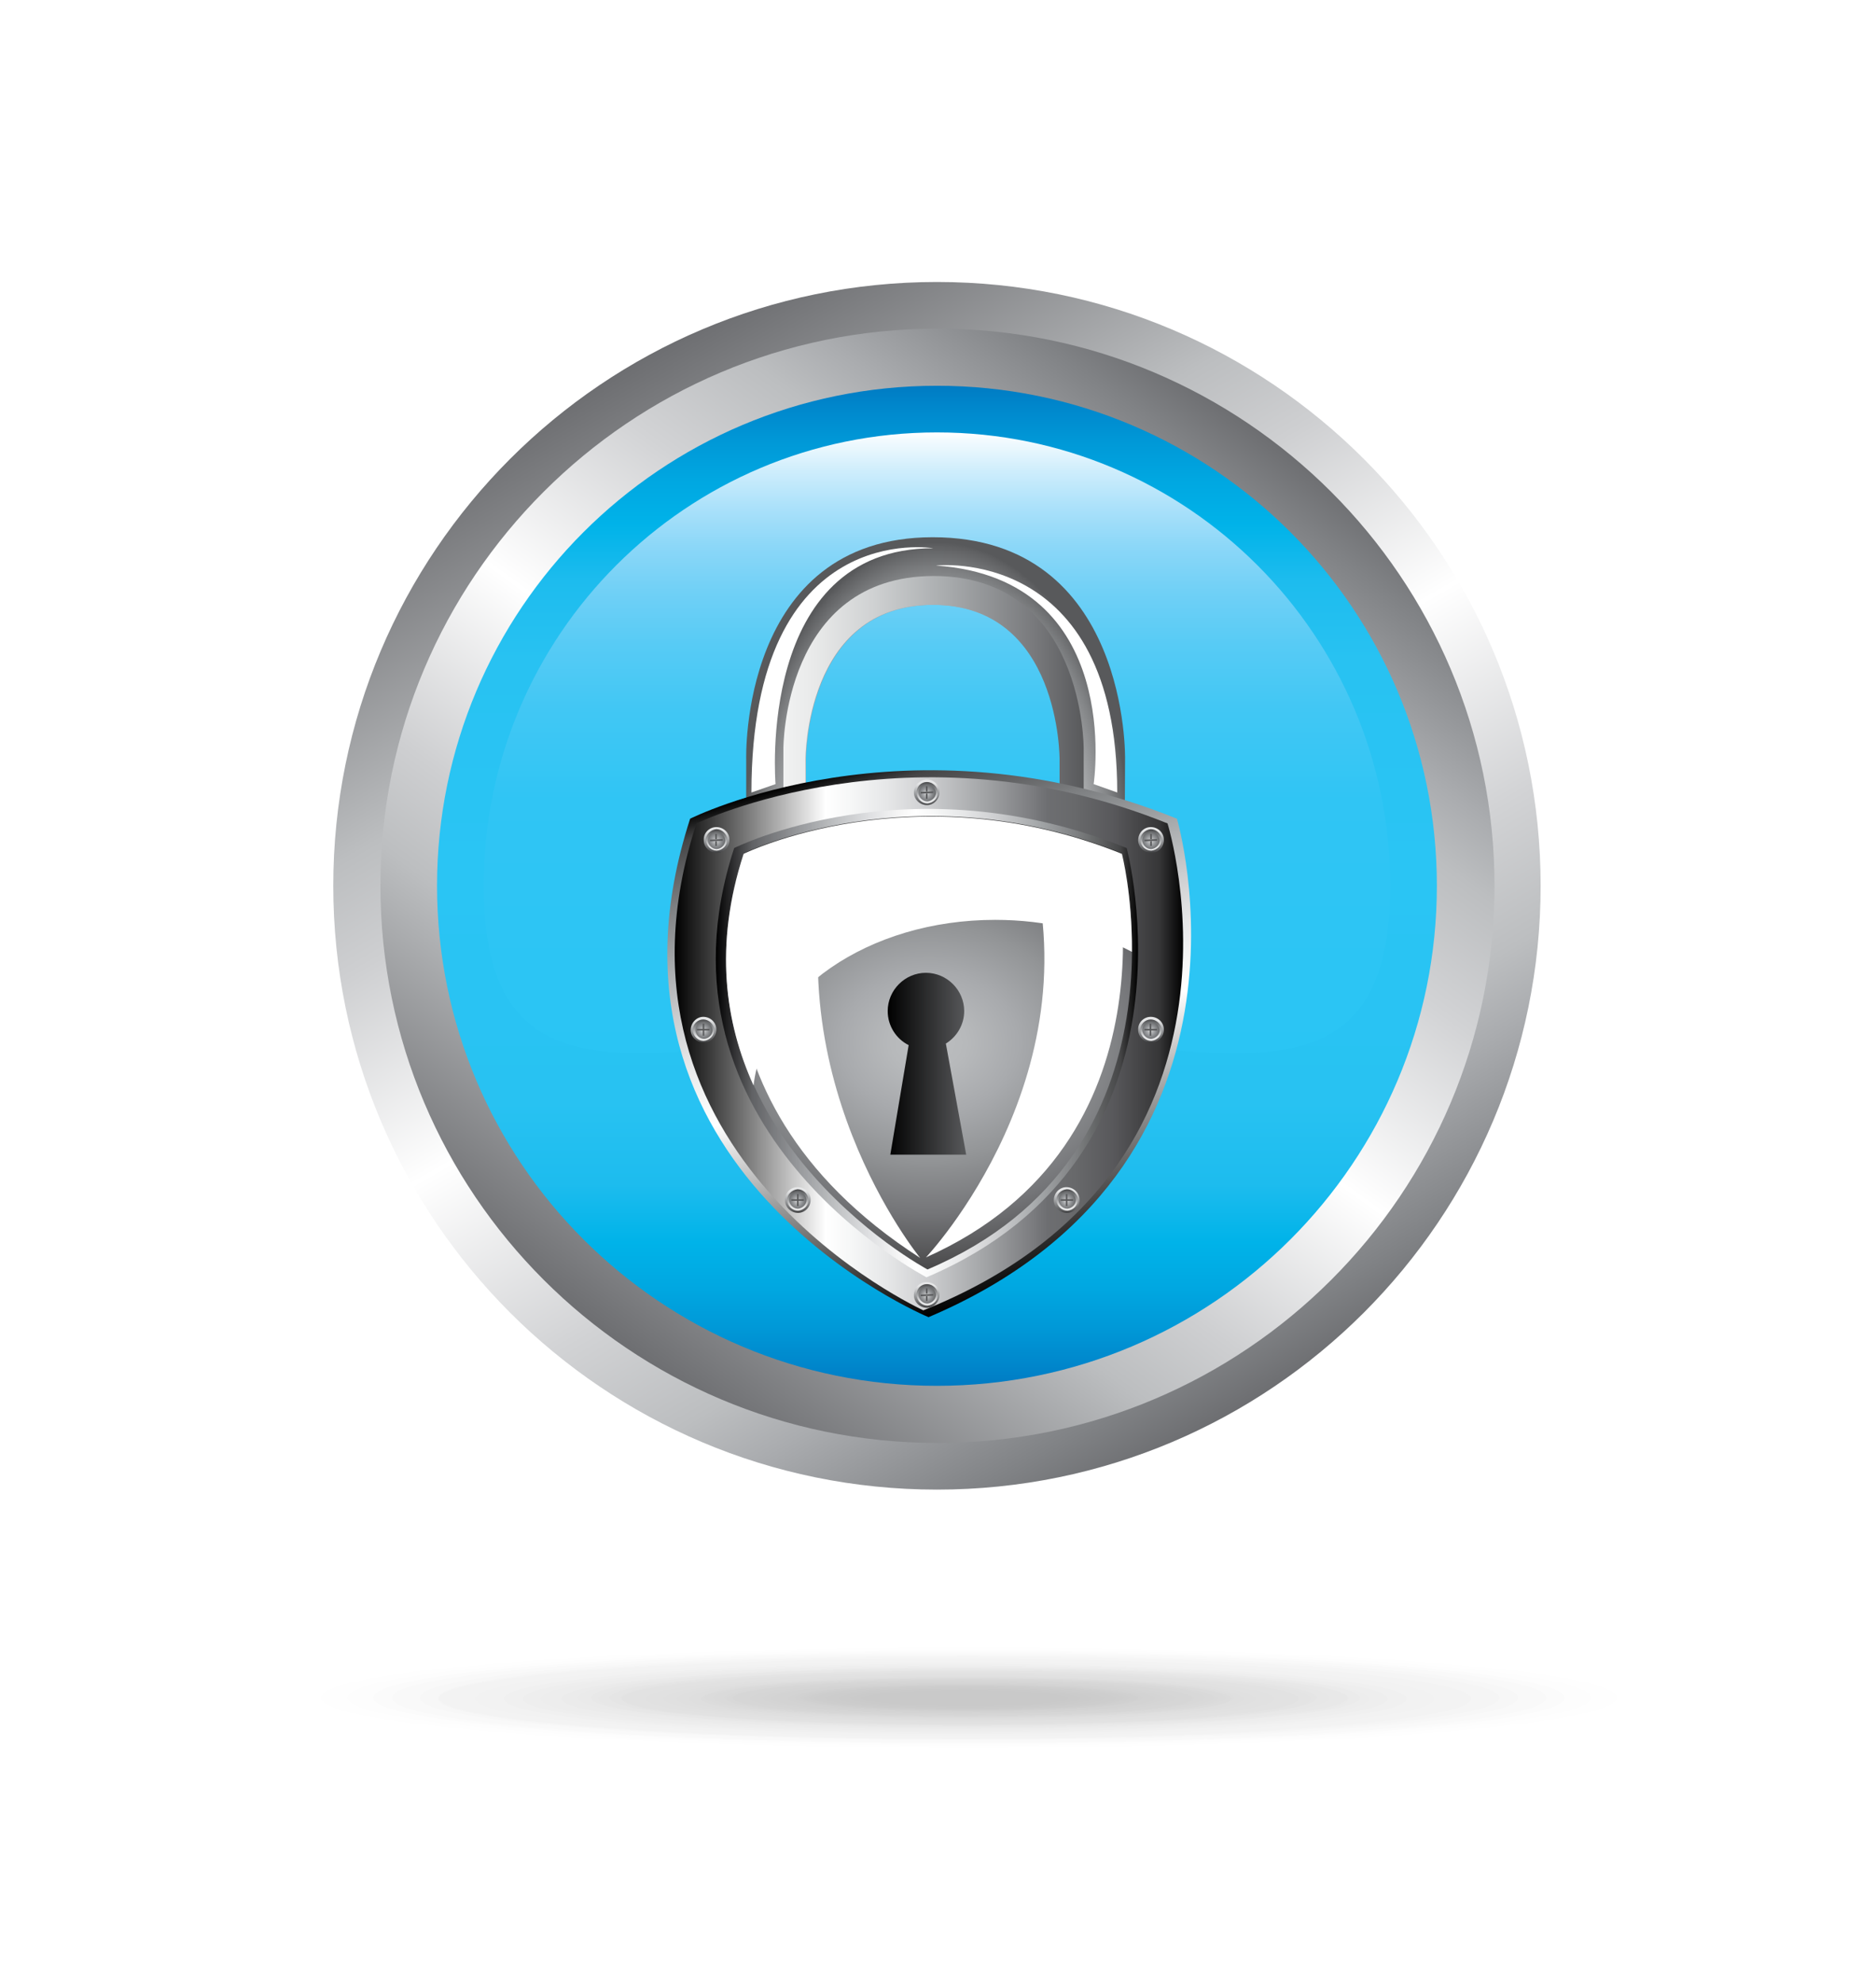 <?xml version="1.0" encoding="utf-8"?>
<!-- Generator: Adobe Illustrator 22.0.0, SVG Export Plug-In . SVG Version: 6.00 Build 0)  -->
<svg version="1.1" id="Layer_1" xmlns="http://www.w3.org/2000/svg" xmlns:xlink="http://www.w3.org/1999/xlink" x="0px" y="0px"
	 viewBox="0 0 358 378.3" style="enable-background:new 0 0 358 378.3;" xml:space="preserve">
<style type="text/css">
	.st0{fill:#EC008C;}
	.st1{fill:#3EC7F4;}
	.st2{fill:#FBB040;}
	.st3{fill:#FFF200;}
	.st4{fill:#ED1C24;}
	.st5{fill:#D7DF23;}
	.st6{fill:#92278F;}
	.Round_x0020_Corners_x0020_2_x0020_pt{fill:#FFFFFF;stroke:#000000;stroke-miterlimit:10;}
	.Live_x0020_Reflect_x0020_X{fill:none;}
	.Bevel_x0020_Soft{fill:url(#SVGID_1_);}
	.Dusk{fill:#FFFFFF;}
	.Pompadour_GS{fill-rule:evenodd;clip-rule:evenodd;fill:#44ADE2;}
	.st7{opacity:0.3;}
	.st8{opacity:1.000000e-02;}
	.st9{opacity:2.000000e-02;}
	.st10{opacity:3.000000e-02;}
	.st11{fill:url(#SVGID_2_);}
	.st12{fill:url(#SVGID_3_);}
	.st13{fill:url(#SVGID_4_);}
	.st14{fill:url(#SVGID_5_);}
	.st15{fill:url(#SVGID_6_);}
	.st16{fill:url(#SVGID_7_);}
	.st17{fill:url(#SVGID_8_);}
	.st18{fill:url(#SVGID_9_);}
	.st19{fill:url(#SVGID_10_);}
	.st20{fill:url(#SVGID_11_);}
	.st21{fill:url(#SVGID_12_);}
	.st22{filter:url(#Adobe_OpacityMaskFilter);}
	.st23{filter:url(#Adobe_OpacityMaskFilter_1_);}
	.st24{mask:url(#SVGID_13_);fill:url(#SVGID_14_);}
	.st25{fill:url(#SVGID_15_);}
	.st26{filter:url(#Adobe_OpacityMaskFilter_2_);}
	.st27{filter:url(#Adobe_OpacityMaskFilter_3_);}
	.st28{mask:url(#SVGID_16_);fill:url(#SVGID_17_);}
	.st29{fill:url(#SVGID_18_);}
	.st30{filter:url(#Adobe_OpacityMaskFilter_4_);}
	.st31{filter:url(#Adobe_OpacityMaskFilter_5_);}
	.st32{mask:url(#SVGID_19_);fill:url(#SVGID_20_);}
	.st33{fill:url(#SVGID_21_);}
	.st34{fill:url(#SVGID_22_);}
	.st35{fill:url(#SVGID_23_);}
	.st36{fill:url(#SVGID_24_);}
	.st37{fill:#58595B;}
	.st38{fill:url(#SVGID_25_);}
	.st39{fill:url(#SVGID_26_);}
	.st40{fill:url(#SVGID_27_);}
	.st41{fill:url(#SVGID_28_);}
	.st42{fill:url(#SVGID_29_);}
	.st43{fill:url(#SVGID_30_);}
	.st44{fill:url(#SVGID_31_);}
	.st45{fill:url(#SVGID_32_);}
	.st46{fill:url(#SVGID_33_);}
	.st47{fill:url(#SVGID_34_);}
	.st48{fill:url(#SVGID_35_);}
	.st49{fill:url(#SVGID_36_);}
	.st50{fill:url(#SVGID_37_);}
	.st51{fill:url(#SVGID_38_);}
	.st52{fill:url(#SVGID_39_);}
	.st53{fill:url(#SVGID_40_);}
	.st54{fill:url(#SVGID_41_);}
	.st55{fill:url(#SVGID_42_);}
	.st56{fill:url(#SVGID_43_);}
	.st57{fill:url(#SVGID_44_);}
	.st58{fill:url(#SVGID_45_);}
	.st59{fill:url(#SVGID_46_);}
	.st60{filter:url(#Adobe_OpacityMaskFilter_6_);}
	.st61{filter:url(#Adobe_OpacityMaskFilter_7_);}
	.st62{mask:url(#SVGID_47_);fill:url(#SVGID_48_);}
	.st63{fill:url(#SVGID_49_);}
	.st64{filter:url(#Adobe_OpacityMaskFilter_8_);}
	.st65{filter:url(#Adobe_OpacityMaskFilter_9_);}
	.st66{mask:url(#SVGID_50_);fill:url(#SVGID_51_);}
	.st67{fill:url(#SVGID_52_);}
</style>
<symbol  id="Nuevo_s_x2019_mbolo_22" viewBox="-192.5 -78.1 385 156.1">
	<polygon class="st0" points="192.5,26.9 -192.5,67.4 -192.5,78.1 192.5,37.6 	"/>
	<polygon class="st1" points="192.5,9.4 -192.5,49.9 -192.5,60.6 192.5,20.1 	"/>
	<polygon class="st2" points="192.5,-8.1 -192.5,32.4 -192.5,43.1 192.5,2.6 	"/>
	<polygon class="st3" points="192.5,-25.6 -192.5,14.9 -192.5,25.6 192.5,-14.9 	"/>
	<polygon class="st4" points="192.5,-43.1 -192.5,-2.6 -192.5,8.1 192.5,-32.4 	"/>
	<polygon class="st5" points="192.5,-60.6 -192.5,-20.1 -192.5,-9.4 192.5,-49.9 	"/>
	<polygon class="st6" points="192.5,-78.1 -192.5,-37.6 -192.5,-26.9 192.5,-67.4 	"/>
</symbol>
<linearGradient id="SVGID_1_" gradientUnits="userSpaceOnUse" x1="-2175" y1="-2859" x2="-2174.293" y2="-2858.293">
	<stop  offset="0" style="stop-color:#DEDFE3"/>
	<stop  offset="0.174" style="stop-color:#D8D9DD"/>
	<stop  offset="0.352" style="stop-color:#C9CACD"/>
	<stop  offset="0.532" style="stop-color:#B4B5B8"/>
	<stop  offset="0.714" style="stop-color:#989A9C"/>
	<stop  offset="0.895" style="stop-color:#797C7E"/>
	<stop  offset="1" style="stop-color:#656B6C"/>
</linearGradient>
<g class="st7">
	<path class="st8" d="M308.6,323.9c0,5.3-55.4,9.6-123.7,9.6c-68.3,0-123.7-4.3-123.7-9.6c0-5.3,55.4-9.6,123.7-9.6
		C253.3,314.3,308.6,318.6,308.6,323.9z"/>
	<path class="st9" d="M303.7,323.9c0,5.1-53.2,9.2-118.7,9.2c-65.6,0-118.7-4.1-118.7-9.2c0-5.1,53.2-9.2,118.7-9.2
		C250.5,314.7,303.7,318.8,303.7,323.9z"/>
	<path class="st10" d="M298.6,323.9c0,4.9-50.9,8.8-113.7,8.8c-62.8,0-113.7-4-113.7-8.8c0-4.9,50.9-8.8,113.7-8.8
		C247.7,315.1,298.6,319.1,298.6,323.9z"/>
	<path class="st10" d="M295.1,323.9c0,4.7-49.3,8.6-110.2,8.6c-60.8,0-110.1-3.8-110.1-8.6c0-4.7,49.3-8.5,110.1-8.5
		C245.8,315.4,295.1,319.2,295.1,323.9z"/>
	<path class="st10" d="M289.7,323.9c0,4.5-46.9,8.1-104.8,8.1c-57.9,0-104.8-3.6-104.8-8.1c0-4.5,46.9-8.1,104.8-8.1
		C242.8,315.8,289.7,319.4,289.7,323.9z"/>
	<path class="st10" d="M286.2,323.9c0,4.3-45.3,7.9-101.3,7.9c-55.9,0-101.2-3.5-101.2-7.9c0-4.3,45.3-7.9,101.2-7.9
		C240.8,316.1,286.2,319.6,286.2,323.9z"/>
	<path class="st10" d="M280.8,324.1c0,4.2-44.1,7.7-98.6,7.7c-54.4,0-98.6-3.4-98.6-7.7c0-4.2,44.1-7.7,98.6-7.7
		C236.7,316.5,280.8,319.9,280.8,324.1z"/>
	<path class="st10" d="M273.7,324.1c0,3.9-40.9,7.1-91.5,7.1c-50.5,0-91.5-3.2-91.5-7.1c0-3.9,40.9-7.1,91.5-7.1
		C232.8,317,273.7,320.2,273.7,324.1z"/>
	<path class="st10" d="M268.4,324.1c0,3.7-38.6,6.7-86.1,6.7c-47.6,0-86.1-3-86.1-6.7c0-3.7,38.6-6.7,86.1-6.7
		C229.8,317.5,268.4,320.5,268.4,324.1z"/>
	<path class="st10" d="M264.8,324.1c0,3.5-37,6.4-82.5,6.4c-45.6,0-82.5-2.9-82.5-6.4c0-3.5,37-6.4,82.5-6.4
		C227.8,317.7,264.8,320.6,264.8,324.1z"/>
	<path class="st10" d="M261.2,324.1c0,3.4-35.4,6.1-79,6.1s-79-2.7-79-6.1c0-3.4,35.4-6.1,79-6.1S261.2,320.8,261.2,324.1z"/>
	<path class="st10" d="M257.4,324.1c0,3.2-33.6,5.8-75.1,5.8c-41.5,0-75.1-2.6-75.1-5.8c0-3.2,33.6-5.8,75.1-5.8
		C223.7,318.3,257.4,320.9,257.4,324.1z"/>
	<path class="st10" d="M250.2,324.1c0,2.9-30.4,5.3-68,5.3c-37.5,0-68-2.4-68-5.3c0-2.9,30.4-5.3,68-5.3
		C219.8,318.9,250.2,321.2,250.2,324.1z"/>
	<path class="st10" d="M259.5,323.9c0,3.2-33.4,5.8-74.6,5.8c-41.2,0-74.6-2.6-74.6-5.8c0-3.2,33.4-5.8,74.6-5.8
		C226.1,318.1,259.5,320.7,259.5,323.9z"/>
	<path class="st10" d="M257.2,323.9c0,3.1-32.3,5.6-72.2,5.6c-39.9,0-72.2-2.5-72.2-5.6c0-3.1,32.3-5.6,72.2-5.6
		C224.8,318.3,257.2,320.8,257.2,323.9z"/>
	<path class="st10" d="M253.7,323.9c0,3-30.8,5.3-68.7,5.3c-37.9,0-68.7-2.4-68.7-5.3c0-2.9,30.8-5.3,68.7-5.3
		C222.9,318.6,253.7,321,253.7,323.9z"/>
	<path class="st10" d="M251.3,323.9c0,2.9-29.7,5.2-66.4,5.2c-36.7,0-66.4-2.3-66.4-5.2c0-2.8,29.7-5.2,66.4-5.2
		C221.6,318.8,251.3,321.1,251.3,323.9z"/>
	<path class="st10" d="M247.8,324.1c0,2.8-28.9,5-64.6,5c-35.7,0-64.6-2.2-64.6-5c0-2.8,28.9-5,64.6-5
		C218.9,319.1,247.8,321.3,247.8,324.1z"/>
	<path class="st10" d="M243.2,324.1c0,2.6-26.9,4.7-60,4.7c-33.1,0-60-2.1-60-4.7c0-2.6,26.8-4.7,60-4.7
		C216.3,319.4,243.2,321.5,243.2,324.1z"/>
	<path class="st10" d="M239.6,324.1c0,2.4-25.3,4.4-56.5,4.4c-31.2,0-56.5-2-56.5-4.4c0-2.4,25.3-4.4,56.5-4.4
		C214.4,319.7,239.6,321.7,239.6,324.1z"/>
	<path class="st10" d="M237.3,324.1c0,2.3-24.2,4.2-54.1,4.2c-29.9,0-54.1-1.9-54.1-4.2c0-2.3,24.2-4.2,54.1-4.2
		C213.1,319.9,237.3,321.8,237.3,324.1z"/>
	<path class="st10" d="M235,324.1c0,2.2-23.2,4-51.8,4c-28.6,0-51.8-1.8-51.8-4c0-2.2,23.2-4,51.8-4
		C211.8,320.1,235,321.8,235,324.1z"/>
	<path class="st10" d="M232.4,324.1c0,2.1-22.1,3.8-49.3,3.8c-27.2,0-49.3-1.7-49.3-3.8c0-2.1,22.1-3.8,49.3-3.8
		C210.4,320.3,232.4,322,232.4,324.1z"/>
	<path class="st10" d="M227.8,324.1c0,1.9-20,3.5-44.6,3.5s-44.6-1.6-44.6-3.5c0-1.9,20-3.5,44.6-3.5S227.8,322.2,227.8,324.1z"/>
	<path class="st10" d="M235.6,323.9c0,2.2-22.7,3.9-50.6,3.9c-28,0-50.6-1.8-50.6-3.9c0-2.2,22.7-3.9,50.6-3.9
		C212.9,320,235.6,321.8,235.6,323.9z"/>
	<path class="st10" d="M234,323.9c0,2.1-22,3.8-49,3.8c-27.1,0-49-1.7-49-3.8c0-2.1,22-3.8,49-3.8C212,320.1,234,321.8,234,323.9z"
		/>
	<path class="st10" d="M231.6,323.9c0,2-20.9,3.6-46.7,3.6c-25.8,0-46.7-1.6-46.7-3.6c0-2,20.9-3.6,46.7-3.6
		C210.7,320.3,231.6,321.9,231.6,323.9z"/>
	<path class="st10" d="M230,323.9c0,1.9-20.2,3.5-45.1,3.5c-24.9,0-45.1-1.6-45.1-3.5c0-1.9,20.2-3.5,45.1-3.5
		C209.8,320.4,230,322,230,323.9z"/>
	<path class="st10" d="M227.6,324c0,1.9-19.7,3.4-43.9,3.4c-24.2,0-43.9-1.5-43.9-3.4c0-1.9,19.6-3.4,43.9-3.4
		C208,320.6,227.6,322.1,227.6,324z"/>
	<path class="st10" d="M224.4,324c0,1.7-18.2,3.2-40.7,3.2c-22.5,0-40.7-1.4-40.7-3.2c0-1.7,18.2-3.2,40.7-3.2
		C206.2,320.9,224.4,322.3,224.4,324z"/>
	<path class="st10" d="M222.1,324c0,1.6-17.2,3-38.3,3c-21.2,0-38.3-1.3-38.3-3c0-1.6,17.2-3,38.3-3
		C204.9,321,222.1,322.4,222.1,324z"/>
	<path class="st10" d="M220.5,324c0,1.6-16.4,2.9-36.7,2.9c-20.3,0-36.8-1.3-36.8-2.9c0-1.6,16.5-2.9,36.8-2.9
		C204,321.2,220.5,322.5,220.5,324z"/>
	<path class="st10" d="M218.9,324c0,1.5-15.7,2.7-35.2,2.7c-19.4,0-35.2-1.2-35.2-2.7c0-1.5,15.7-2.7,35.2-2.7
		C203.2,321.3,218.9,322.5,218.9,324z"/>
	<path class="st10" d="M217.2,324c0,1.4-15,2.6-33.4,2.6c-18.5,0-33.4-1.2-33.4-2.6c0-1.4,15-2.6,33.4-2.6
		C202.2,321.4,217.2,322.6,217.2,324z"/>
	<path class="st10" d="M214,324c0,1.3-13.6,2.4-30.3,2.4c-16.7,0-30.3-1.1-30.3-2.4c0-1.3,13.5-2.3,30.3-2.3
		C200.5,321.7,214,322.7,214,324z"/>
	<path class="st10" d="M218.1,323.9c0,1.4-14.9,2.6-33.2,2.6c-18.3,0-33.2-1.2-33.2-2.6c0-1.4,14.9-2.6,33.2-2.6
		C203.3,321.4,218.1,322.5,218.1,323.9z"/>
	<path class="st10" d="M217.1,323.9c0,1.4-14.4,2.5-32.2,2.5c-17.8,0-32.1-1.1-32.1-2.5c0-1.4,14.4-2.5,32.1-2.5
		C202.7,321.4,217.1,322.6,217.1,323.9z"/>
	<path class="st10" d="M215.5,323.9c0,1.3-13.7,2.4-30.6,2.4c-16.9,0-30.6-1.1-30.6-2.4c0-1.3,13.7-2.4,30.6-2.4
		C201.8,321.6,215.5,322.6,215.5,323.9z"/>
	<path class="st10" d="M214.5,323.9c0,1.3-13.2,2.3-29.6,2.3c-16.3,0-29.6-1-29.6-2.3c0-1.3,13.2-2.3,29.6-2.3
		C201.3,321.6,214.5,322.7,214.5,323.9z"/>
	<path class="st10" d="M212.9,324c0,1.2-12.9,2.2-28.8,2.2c-15.9,0-28.8-1-28.8-2.2c0-1.2,12.9-2.2,28.8-2.2
		C200,321.8,212.9,322.8,212.9,324z"/>
	<path class="st10" d="M210.8,324c0,1.1-11.9,2.1-26.7,2.1c-14.7,0-26.7-0.9-26.7-2.1c0-1.1,11.9-2.1,26.7-2.1
		C198.9,321.9,210.8,322.9,210.8,324z"/>
	<path class="st10" d="M209.3,324c0,1.1-11.3,2-25.1,2c-13.9,0-25.1-0.9-25.1-2c0-1.1,11.2-1.9,25.1-1.9
		C198,322.1,209.3,322.9,209.3,324z"/>
	<path class="st10" d="M208.3,324c0,1-10.8,1.9-24.1,1.9c-13.3,0-24.1-0.8-24.1-1.9s10.8-1.9,24.1-1.9
		C197.5,322.1,208.3,323,208.3,324z"/>
	<path class="st10" d="M207.2,324c0,1-10.3,1.8-23.1,1.8c-12.7,0-23.1-0.8-23.1-1.8s10.3-1.8,23.1-1.8
		C196.9,322.2,207.2,323,207.2,324z"/>
	<path class="st10" d="M206.1,324c0,0.9-9.8,1.7-21.9,1.7c-12.1,0-21.9-0.8-21.9-1.7c0-0.9,9.8-1.7,21.9-1.7
		C196.3,322.3,206.1,323.1,206.1,324z"/>
	<path class="st10" d="M204,324c0,0.9-8.9,1.5-19.9,1.5c-10.9,0-19.8-0.7-19.8-1.5c0-0.9,8.9-1.5,19.8-1.5
		C195.1,322.5,204,323.1,204,324z"/>
</g>
<g>
	<g>
		<linearGradient id="SVGID_2_" gradientUnits="userSpaceOnUse" x1="74.393" y1="169.007" x2="283.238" y2="169.007">
			<stop  offset="0" style="stop-color:#8D9615"/>
			<stop  offset="1.472069e-02" style="stop-color:#96A018"/>
			<stop  offset="5.015221e-02" style="stop-color:#AAB31C"/>
			<stop  offset="9.089878e-02" style="stop-color:#BAC31F"/>
			<stop  offset="0.139" style="stop-color:#C6CF21"/>
			<stop  offset="0.197" style="stop-color:#CED722"/>
			<stop  offset="0.28" style="stop-color:#D4DD23"/>
			<stop  offset="0.509" style="stop-color:#D7DF23"/>
			<stop  offset="0.73" style="stop-color:#D4DD23"/>
			<stop  offset="0.81" style="stop-color:#CED722"/>
			<stop  offset="0.867" style="stop-color:#C6CF21"/>
			<stop  offset="0.912" style="stop-color:#BAC31F"/>
			<stop  offset="0.952" style="stop-color:#AAB31C"/>
			<stop  offset="0.986" style="stop-color:#96A018"/>
			<stop  offset="1" style="stop-color:#8D9615"/>
		</linearGradient>
		<path class="st11" d="M283.2,169c0,57.7-46.8,104.4-104.4,104.4c-57.7,0-104.4-46.7-104.4-104.4c0-57.7,46.8-104.4,104.4-104.4
			C236.5,64.6,283.2,111.3,283.2,169z"/>
		<linearGradient id="SVGID_3_" gradientUnits="userSpaceOnUse" x1="236.428" y1="268.793" x2="121.204" y2="69.22">
			<stop  offset="0" style="stop-color:#6D6E71"/>
			<stop  offset="4.904021e-02" style="stop-color:#808285"/>
			<stop  offset="0.163" style="stop-color:#AAACAF"/>
			<stop  offset="0.218" style="stop-color:#BCBEC0"/>
			<stop  offset="0.326" style="stop-color:#D2D3D5"/>
			<stop  offset="0.503" style="stop-color:#FFFFFF"/>
			<stop  offset="0.679" style="stop-color:#CECFD1"/>
			<stop  offset="0.764" style="stop-color:#BCBEC0"/>
			<stop  offset="1" style="stop-color:#6D6E71"/>
		</linearGradient>
		<path class="st12" d="M294,169c0,63.6-51.6,115.2-115.2,115.2c-63.6,0-115.2-51.6-115.2-115.2c0-63.6,51.6-115.2,115.2-115.2
			C242.4,53.8,294,105.4,294,169z"/>
		<linearGradient id="SVGID_4_" gradientUnits="userSpaceOnUse" x1="241.325" y1="82.971" x2="116.307" y2="255.043">
			<stop  offset="0" style="stop-color:#6D6E71"/>
			<stop  offset="4.904021e-02" style="stop-color:#808285"/>
			<stop  offset="0.163" style="stop-color:#AAACAF"/>
			<stop  offset="0.218" style="stop-color:#BCBEC0"/>
			<stop  offset="0.326" style="stop-color:#D2D3D5"/>
			<stop  offset="0.503" style="stop-color:#FFFFFF"/>
			<stop  offset="0.679" style="stop-color:#CECFD1"/>
			<stop  offset="0.764" style="stop-color:#BCBEC0"/>
			<stop  offset="1" style="stop-color:#6D6E71"/>
		</linearGradient>
		<path class="st13" d="M285.2,169c0,58.7-47.6,106.3-106.3,106.3c-58.7,0-106.3-47.6-106.3-106.3c0-58.7,47.6-106.3,106.3-106.3
			C237.5,62.7,285.2,110.3,285.2,169z"/>
		<linearGradient id="SVGID_5_" gradientUnits="userSpaceOnUse" x1="178.818" y1="264.431" x2="178.818" y2="73.588">
			<stop  offset="0" style="stop-color:#007BC3"/>
			<stop  offset="2.200785e-02" style="stop-color:#0087CC"/>
			<stop  offset="5.693080e-02" style="stop-color:#0098D7"/>
			<stop  offset="9.708065e-02" style="stop-color:#00A7E1"/>
			<stop  offset="0.144" style="stop-color:#00B3E9"/>
			<stop  offset="0.202" style="stop-color:#1DBCEE"/>
			<stop  offset="0.283" style="stop-color:#28C2F2"/>
			<stop  offset="0.509" style="stop-color:#2AC5F4"/>
			<stop  offset="0.727" style="stop-color:#28C2F2"/>
			<stop  offset="0.805" style="stop-color:#1DBCEE"/>
			<stop  offset="0.861" style="stop-color:#00B3E9"/>
			<stop  offset="0.906" style="stop-color:#00A7E1"/>
			<stop  offset="0.945" style="stop-color:#0098D7"/>
			<stop  offset="0.979" style="stop-color:#0087CC"/>
			<stop  offset="1" style="stop-color:#007BC3"/>
		</linearGradient>
		<path class="st14" d="M274.2,169c0,52.7-42.7,95.4-95.4,95.4c-52.7,0-95.4-42.7-95.4-95.4c0-52.7,42.7-95.4,95.4-95.4
			C231.5,73.6,274.2,116.3,274.2,169z"/>
		<linearGradient id="SVGID_6_" gradientUnits="userSpaceOnUse" x1="178.815" y1="200.961" x2="178.815" y2="82.543">
			<stop  offset="0" style="stop-color:#2AC5F4"/>
			<stop  offset="0.408" style="stop-color:#30C5F4"/>
			<stop  offset="0.554" style="stop-color:#41C7F4"/>
			<stop  offset="0.659" style="stop-color:#57CBF5"/>
			<stop  offset="0.744" style="stop-color:#70D0F6"/>
			<stop  offset="0.816" style="stop-color:#8BD7F8"/>
			<stop  offset="0.88" style="stop-color:#ABE1FA"/>
			<stop  offset="0.938" style="stop-color:#CEEDFC"/>
			<stop  offset="0.99" style="stop-color:#F4FBFE"/>
			<stop  offset="1" style="stop-color:#FFFFFF"/>
		</linearGradient>
		<path class="st15" d="M265.3,169c0,47.8-38.7,27.8-86.5,27.8c-47.8,0-86.5,19.9-86.5-27.8c0-47.8,38.7-86.5,86.5-86.5
			C226.6,82.5,265.3,121.3,265.3,169z"/>
	</g>
</g>
<g>
	
		<radialGradient id="SVGID_7_" cx="178.816" cy="-2838.826" r="36.899" gradientTransform="matrix(1 0 0 1.581 0 4649.962)" gradientUnits="userSpaceOnUse">
		<stop  offset="0" style="stop-color:#FFFFFF"/>
		<stop  offset="0.216" style="stop-color:#FBFBFB"/>
		<stop  offset="0.362" style="stop-color:#F2F2F3"/>
		<stop  offset="0.486" style="stop-color:#E5E6E7"/>
		<stop  offset="0.599" style="stop-color:#D3D5D6"/>
		<stop  offset="0.704" style="stop-color:#BCBEC0"/>
		<stop  offset="0.803" style="stop-color:#A1A3A5"/>
		<stop  offset="0.898" style="stop-color:#828486"/>
		<stop  offset="0.987" style="stop-color:#5F6062"/>
		<stop  offset="1" style="stop-color:#58595B"/>
	</radialGradient>
	<path class="st16" d="M214.6,164.2l0.1-19.3c0,0,0.9-42.4-36.7-42.4c-36.9,0-35.6,42.4-35.6,42.4l0,19.3h11.4l0-19.3
		c0,0-0.1-29.5,24.3-29.5c24.4,0,24.3,29.5,24.3,29.5v19.3H214.6z"/>
	
		<linearGradient id="SVGID_8_" gradientUnits="userSpaceOnUse" x1="149.328" y1="137.069" x2="206.622" y2="137.069" gradientTransform="matrix(1 0 0 1 0.257 0)">
		<stop  offset="0" style="stop-color:#F1F2F2"/>
		<stop  offset="0.108" style="stop-color:#E8E9E9"/>
		<stop  offset="0.299" style="stop-color:#CFD1D2"/>
		<stop  offset="0.549" style="stop-color:#A7AAAC"/>
		<stop  offset="0.847" style="stop-color:#76777A"/>
		<stop  offset="1" style="stop-color:#58595B"/>
	</linearGradient>
	<path class="st17" d="M178.2,109.9c-28.8,0-28.7,32.9-28.7,32.9l0,21.4h4.2l0-19.3c0,0-0.1-29.5,24.3-29.5
		c24.4,0,24.2,29.5,24.2,29.5v19.3h4.6v-21.4C206.8,142.8,207,109.9,178.2,109.9z"/>
	<g>
		<linearGradient id="SVGID_9_" gradientUnits="userSpaceOnUse" x1="196.545" y1="245.713" x2="167.637" y2="144.898">
			<stop  offset="0" style="stop-color:#000000"/>
			<stop  offset="0.442" style="stop-color:#FFFFFF"/>
			<stop  offset="0.492" style="stop-color:#F6F7F7"/>
			<stop  offset="0.563" style="stop-color:#E6E7E8"/>
			<stop  offset="0.648" style="stop-color:#CCCDCF"/>
			<stop  offset="0.743" style="stop-color:#A7AAAC"/>
			<stop  offset="0.846" style="stop-color:#7D7F81"/>
			<stop  offset="0.955" style="stop-color:#454546"/>
			<stop  offset="1" style="stop-color:#000000"/>
		</linearGradient>
		<path class="st18" d="M131.7,156.2c0,0,41.4-20.8,92.9,0c0,0,19.7,66.6-47.4,95.1C177.1,251.3,109.9,223.3,131.7,156.2z"/>
		<linearGradient id="SVGID_10_" gradientUnits="userSpaceOnUse" x1="128.785" y1="199.131" x2="225.836" y2="199.131">
			<stop  offset="0" style="stop-color:#000000"/>
			<stop  offset="0.297" style="stop-color:#FFFFFF"/>
			<stop  offset="0.346" style="stop-color:#F6F7F7"/>
			<stop  offset="0.417" style="stop-color:#E6E7E8"/>
			<stop  offset="0.501" style="stop-color:#CCCDCF"/>
			<stop  offset="0.595" style="stop-color:#A8AAAC"/>
			<stop  offset="0.697" style="stop-color:#7E7F82"/>
			<stop  offset="0.733" style="stop-color:#6D6E71"/>
			<stop  offset="0.786" style="stop-color:#68696B"/>
			<stop  offset="0.863" style="stop-color:#58585B"/>
			<stop  offset="0.953" style="stop-color:#363637"/>
			<stop  offset="1" style="stop-color:#000000"/>
		</linearGradient>
		<path class="st19" d="M132.9,157.1c0,0,40.9-19.8,89.9,0c0,0,20.6,66-46.6,92.9C176.3,250,112.1,221,132.9,157.1z"/>
		<linearGradient id="SVGID_11_" gradientUnits="userSpaceOnUse" x1="136.593" y1="198.974" x2="217.185" y2="198.974">
			<stop  offset="0" style="stop-color:#000000"/>
			<stop  offset="8.673475e-02" style="stop-color:#616265"/>
			<stop  offset="0.192" style="stop-color:#95979A"/>
			<stop  offset="0.286" style="stop-color:#C0C2C4"/>
			<stop  offset="0.368" style="stop-color:#E0E1E3"/>
			<stop  offset="0.433" style="stop-color:#F5F5F5"/>
			<stop  offset="0.473" style="stop-color:#FFFFFF"/>
			<stop  offset="0.519" style="stop-color:#F6F7F7"/>
			<stop  offset="0.587" style="stop-color:#E6E7E8"/>
			<stop  offset="0.667" style="stop-color:#CCCDCF"/>
			<stop  offset="0.757" style="stop-color:#A7AAAC"/>
			<stop  offset="0.855" style="stop-color:#7D7F81"/>
			<stop  offset="0.958" style="stop-color:#454546"/>
			<stop  offset="1" style="stop-color:#000000"/>
		</linearGradient>
		<path class="st20" d="M140.1,161.8c0,0,33.4-16.8,74.9,0c0,0,15.9,58.9-38.2,81.9C176.8,243.6,122.5,215.9,140.1,161.8z"/>
		
			<radialGradient id="SVGID_12_" cx="156.526" cy="-330.391" r="46.255" gradientTransform="matrix(1.333 0 0 1.069 -31.371 552.138)" gradientUnits="userSpaceOnUse">
			<stop  offset="0" style="stop-color:#BCBEC0"/>
			<stop  offset="0.115" style="stop-color:#B7B9BB"/>
			<stop  offset="0.273" style="stop-color:#A8AAAD"/>
			<stop  offset="0.457" style="stop-color:#929496"/>
			<stop  offset="0.659" style="stop-color:#747578"/>
			<stop  offset="0.874" style="stop-color:#49494A"/>
			<stop  offset="1" style="stop-color:#000000"/>
		</radialGradient>
		<path class="st21" d="M141.9,162.8c0,0,32.5-16,72.2,0c0,0,14.7,57.4-37.1,79.4C177,242.2,125.1,214.5,141.9,162.8z"/>
		<defs>
			<filter id="Adobe_OpacityMaskFilter" filterUnits="userSpaceOnUse" x="138.6" y="155.7" width="77.4" height="51.3">
				<feFlood  style="flood-color:white;flood-opacity:1" result="back"/>
				<feBlend  in="SourceGraphic" in2="back" mode="normal"/>
			</filter>
		</defs>
		<mask maskUnits="userSpaceOnUse" x="138.6" y="155.7" width="77.4" height="51.3" id="SVGID_13_">
			<g class="st22">
				<defs>
					<filter id="Adobe_OpacityMaskFilter_1_" filterUnits="userSpaceOnUse" x="138.6" y="155.7" width="77.4" height="51.3">
						<feFlood  style="flood-color:white;flood-opacity:1" result="back"/>
						<feBlend  in="SourceGraphic" in2="back" mode="normal"/>
					</filter>
				</defs>
				<mask maskUnits="userSpaceOnUse" x="138.6" y="155.7" width="77.4" height="51.3" id="SVGID_13_">
					<g class="st23">
					</g>
				</mask>
				<linearGradient id="SVGID_14_" gradientUnits="userSpaceOnUse" x1="183.385" y1="195.367" x2="165.341" y2="152.859">
					<stop  offset="0" style="stop-color:#000000"/>
					<stop  offset="9.696141e-02" style="stop-color:#101010"/>
					<stop  offset="0.287" style="stop-color:#3A3A3A"/>
					<stop  offset="0.55" style="stop-color:#7E7E7E"/>
					<stop  offset="0.875" style="stop-color:#DADADA"/>
					<stop  offset="1" style="stop-color:#FFFFFF"/>
				</linearGradient>
				<path class="st24" d="M189.9,175.5c9.7,0,18.7,2.2,26.1,6.1c0.1-10.9-1.9-18.7-1.9-18.7c-39.7-16-72.2,0-72.2,0
					c-5.7,17.6-3.5,32.3,1.9,44.2C145.9,189.3,165.7,175.5,189.9,175.5z"/>
			</g>
		</mask>
		<linearGradient id="SVGID_15_" gradientUnits="userSpaceOnUse" x1="183.385" y1="195.367" x2="165.341" y2="152.859">
			<stop  offset="0" style="stop-color:#FFFFFF"/>
			<stop  offset="1" style="stop-color:#FFFFFF"/>
		</linearGradient>
		<path class="st25" d="M189.9,175.5c9.7,0,18.7,2.2,26.1,6.1c0.1-10.9-1.9-18.7-1.9-18.7c-39.7-16-72.2,0-72.2,0
			c-5.7,17.6-3.5,32.3,1.9,44.2C145.9,189.3,165.7,175.5,189.9,175.5z"/>
		<defs>
			<filter id="Adobe_OpacityMaskFilter_2_" filterUnits="userSpaceOnUse" x="140.2" y="159.8" width="35.4" height="80.1">
				<feFlood  style="flood-color:white;flood-opacity:1" result="back"/>
				<feBlend  in="SourceGraphic" in2="back" mode="normal"/>
			</filter>
		</defs>
		<mask maskUnits="userSpaceOnUse" x="140.2" y="159.8" width="35.4" height="80.1" id="SVGID_16_">
			<g class="st26">
				<defs>
					<filter id="Adobe_OpacityMaskFilter_3_" filterUnits="userSpaceOnUse" x="140.2" y="159.8" width="35.4" height="80.1">
						<feFlood  style="flood-color:white;flood-opacity:1" result="back"/>
						<feBlend  in="SourceGraphic" in2="back" mode="normal"/>
					</filter>
				</defs>
				<mask maskUnits="userSpaceOnUse" x="140.2" y="159.8" width="35.4" height="80.1" id="SVGID_16_">
					<g class="st27">
					</g>
				</mask>
				<linearGradient id="SVGID_17_" gradientUnits="userSpaceOnUse" x1="176.383" y1="239.647" x2="143.9" y2="163.122">
					<stop  offset="0" style="stop-color:#000000"/>
					<stop  offset="8.499976e-02" style="stop-color:#0A0A0A"/>
					<stop  offset="0.227" style="stop-color:#242424"/>
					<stop  offset="0.41" style="stop-color:#4E4E4E"/>
					<stop  offset="0.625" style="stop-color:#888888"/>
					<stop  offset="0.865" style="stop-color:#D2D2D2"/>
					<stop  offset="1" style="stop-color:#FFFFFF"/>
				</linearGradient>
				<path class="st28" d="M142.8,163.7c0,0-16.2,44.8,32.8,76.3c0,0-29.2-35.6-16.2-80.1C159.4,159.8,150.3,159.7,142.8,163.7z"/>
			</g>
		</mask>
		<linearGradient id="SVGID_18_" gradientUnits="userSpaceOnUse" x1="176.383" y1="239.647" x2="143.9" y2="163.122">
			<stop  offset="0" style="stop-color:#FFFFFF"/>
			<stop  offset="1" style="stop-color:#FFFFFF"/>
		</linearGradient>
		<path class="st29" d="M142.8,163.7c0,0-16.2,44.8,32.8,76.3c0,0-29.2-35.6-16.2-80.1C159.4,159.8,150.3,159.7,142.8,163.7z"/>
		<defs>
			<filter id="Adobe_OpacityMaskFilter_4_" filterUnits="userSpaceOnUse" x="176.7" y="159.8" width="37.6" height="80.1">
				<feFlood  style="flood-color:white;flood-opacity:1" result="back"/>
				<feBlend  in="SourceGraphic" in2="back" mode="normal"/>
			</filter>
		</defs>
		<mask maskUnits="userSpaceOnUse" x="176.7" y="159.8" width="37.6" height="80.1" id="SVGID_19_">
			<g class="st30">
				<defs>
					<filter id="Adobe_OpacityMaskFilter_5_" filterUnits="userSpaceOnUse" x="176.7" y="159.8" width="37.6" height="80.1">
						<feFlood  style="flood-color:white;flood-opacity:1" result="back"/>
						<feBlend  in="SourceGraphic" in2="back" mode="normal"/>
					</filter>
				</defs>
				<mask maskUnits="userSpaceOnUse" x="176.7" y="159.8" width="37.6" height="80.1" id="SVGID_19_">
					<g class="st31">
					</g>
				</mask>
				
					<linearGradient id="SVGID_20_" gradientUnits="userSpaceOnUse" x1="215.842" y1="239.37" x2="183.558" y2="163.314" gradientTransform="matrix(-1.156 0 0 1 424.553 0)">
					<stop  offset="0" style="stop-color:#000000"/>
					<stop  offset="8.499976e-02" style="stop-color:#0A0A0A"/>
					<stop  offset="0.227" style="stop-color:#242424"/>
					<stop  offset="0.41" style="stop-color:#4E4E4E"/>
					<stop  offset="0.625" style="stop-color:#888888"/>
					<stop  offset="0.865" style="stop-color:#D2D2D2"/>
					<stop  offset="1" style="stop-color:#FFFFFF"/>
				</linearGradient>
				<path class="st32" d="M212.7,163.5c0,0,13.2,54.5-36,76.4c0,0,33.7-35.6,18.8-80.1C195.4,159.8,204,159.6,212.7,163.5z"/>
			</g>
		</mask>
		
			<linearGradient id="SVGID_21_" gradientUnits="userSpaceOnUse" x1="215.842" y1="239.37" x2="183.558" y2="163.314" gradientTransform="matrix(-1.156 0 0 1 424.553 0)">
			<stop  offset="0" style="stop-color:#FFFFFF"/>
			<stop  offset="1" style="stop-color:#FFFFFF"/>
		</linearGradient>
		<path class="st33" d="M212.7,163.5c0,0,13.2,54.5-36,76.4c0,0,33.7-35.6,18.8-80.1C195.4,159.8,204,159.6,212.7,163.5z"/>
		<g>
			
				<linearGradient id="SVGID_22_" gradientUnits="userSpaceOnUse" x1="-1322.441" y1="-664.6" x2="-1321.979" y2="-664.6" gradientTransform="matrix(-0.226 -10.705 10.705 -0.226 6952.639 -14143.607)">
				<stop  offset="0" style="stop-color:#000000"/>
				<stop  offset="0.213" style="stop-color:#525355"/>
				<stop  offset="0.692" style="stop-color:#A9ABAD"/>
				<stop  offset="1" style="stop-color:#E6E7E8"/>
			</linearGradient>
			<path class="st34" d="M136.7,157.8c1.4,0,2.5,1.1,2.5,2.4c0,1.4-1,2.5-2.4,2.5c-1.4,0-2.5-1.1-2.5-2.4
				C134.2,159,135.3,157.8,136.7,157.8z"/>
			
				<linearGradient id="SVGID_23_" gradientUnits="userSpaceOnUse" x1="-1319.046" y1="-665.417" x2="-1318.584" y2="-665.417" gradientTransform="matrix(-0.185 -8.786 8.786 -0.185 5739.111 -11550.685)">
				<stop  offset="0" style="stop-color:#E6E7E8"/>
				<stop  offset="0.308" style="stop-color:#A9ABAD"/>
				<stop  offset="0.787" style="stop-color:#525355"/>
				<stop  offset="1" style="stop-color:#000000"/>
			</linearGradient>
			<path class="st35" d="M136.7,158.2c1.1,0,2,0.9,2.1,2c0,1.1-0.9,2-2,2.1c-1.1,0-2-0.9-2.1-2C134.7,159.2,135.6,158.3,136.7,158.2
				z"/>
			
				<radialGradient id="SVGID_24_" cx="-1291.282" cy="-672.12" r="0.462" gradientTransform="matrix(-7.400000e-02 -3.511 3.511 -7.400000e-02 2400.935 -4423.016)" gradientUnits="userSpaceOnUse">
				<stop  offset="0" style="stop-color:#D1D3D4"/>
				<stop  offset="0.65" style="stop-color:#8C8E91"/>
				<stop  offset="1" style="stop-color:#6D6F71"/>
			</radialGradient>
			<path class="st36" d="M136.7,158.7c0.9,0,1.6,0.7,1.7,1.6c0,0.9-0.7,1.6-1.6,1.7c-0.9,0-1.6-0.7-1.7-1.6
				C135.1,159.4,135.8,158.7,136.7,158.7z"/>
			<path class="st37" d="M137.9,160.1l0,0.3l-2.4,0.1l0-0.3L137.9,160.1z M136.8,159.1l-0.3,0l0,1l0.3,0L136.8,159.1z M136.8,160.4
				l-0.3,0l0,1l0.3,0L136.8,160.4z"/>
		</g>
		<g>
			
				<linearGradient id="SVGID_25_" gradientUnits="userSpaceOnUse" x1="-1322.604" y1="-656.856" x2="-1322.143" y2="-656.856" gradientTransform="matrix(-0.226 -10.705 10.705 -0.226 6952.639 -14143.607)">
				<stop  offset="0" style="stop-color:#000000"/>
				<stop  offset="0.213" style="stop-color:#525355"/>
				<stop  offset="0.692" style="stop-color:#A9ABAD"/>
				<stop  offset="1" style="stop-color:#E6E7E8"/>
			</linearGradient>
			<path class="st38" d="M219.6,157.8c1.4,0,2.5,1.1,2.5,2.4c0,1.4-1,2.5-2.4,2.5c-1.4,0-2.5-1.1-2.5-2.4
				C217.2,159,218.2,157.8,219.6,157.8z"/>
			
				<linearGradient id="SVGID_26_" gradientUnits="userSpaceOnUse" x1="-1319.245" y1="-655.982" x2="-1318.783" y2="-655.982" gradientTransform="matrix(-0.185 -8.786 8.786 -0.185 5739.111 -11550.685)">
				<stop  offset="0" style="stop-color:#E6E7E8"/>
				<stop  offset="0.308" style="stop-color:#A9ABAD"/>
				<stop  offset="0.787" style="stop-color:#525355"/>
				<stop  offset="1" style="stop-color:#000000"/>
			</linearGradient>
			<path class="st39" d="M219.6,158.2c1.1,0,2,0.9,2.1,2c0,1.1-0.9,2-2,2.1c-1.1,0-2-0.9-2.1-2C217.6,159.2,218.5,158.3,219.6,158.2
				z"/>
			
				<radialGradient id="SVGID_27_" cx="-1291.78" cy="-648.508" r="0.462" gradientTransform="matrix(-7.400000e-02 -3.511 3.511 -7.400000e-02 2400.935 -4423.016)" gradientUnits="userSpaceOnUse">
				<stop  offset="0" style="stop-color:#D1D3D4"/>
				<stop  offset="0.65" style="stop-color:#8C8E91"/>
				<stop  offset="1" style="stop-color:#6D6F71"/>
			</radialGradient>
			<path class="st40" d="M219.6,158.7c0.9,0,1.6,0.7,1.7,1.6c0,0.9-0.7,1.6-1.6,1.7c-0.9,0-1.6-0.7-1.7-1.6
				C218,159.4,218.7,158.7,219.6,158.7z"/>
			<path class="st37" d="M220.8,160.1l0,0.3l-2.4,0.1l0-0.3L220.8,160.1z M219.8,159.1l-0.3,0l0,1l0.3,0L219.8,159.1z M219.8,160.4
				l-0.3,0l0,1l0.3,0L219.8,160.4z"/>
		</g>
		<g>
			
				<linearGradient id="SVGID_28_" gradientUnits="userSpaceOnUse" x1="-1330.62" y1="-661.02" x2="-1330.159" y2="-661.02" gradientTransform="matrix(-0.226 -10.705 10.705 -0.226 6952.639 -14143.607)">
				<stop  offset="0" style="stop-color:#000000"/>
				<stop  offset="0.213" style="stop-color:#525355"/>
				<stop  offset="0.692" style="stop-color:#A9ABAD"/>
				<stop  offset="1" style="stop-color:#E6E7E8"/>
			</linearGradient>
			<path class="st41" d="M176.8,244.6c1.4,0,2.5,1.1,2.5,2.4c0,1.4-1.1,2.5-2.4,2.5c-1.4,0-2.5-1.1-2.5-2.4
				C174.4,245.7,175.5,244.6,176.8,244.6z"/>
			
				<linearGradient id="SVGID_29_" gradientUnits="userSpaceOnUse" x1="-1329.011" y1="-661.055" x2="-1328.55" y2="-661.055" gradientTransform="matrix(-0.185 -8.786 8.786 -0.185 5739.111 -11550.685)">
				<stop  offset="0" style="stop-color:#E6E7E8"/>
				<stop  offset="0.308" style="stop-color:#A9ABAD"/>
				<stop  offset="0.787" style="stop-color:#525355"/>
				<stop  offset="1" style="stop-color:#000000"/>
			</linearGradient>
			<path class="st42" d="M176.9,245c1.1,0,2,0.9,2.1,2c0,1.1-0.9,2-2,2.1c-1.1,0-2-0.9-2.1-2C174.9,245.9,175.7,245,176.9,245z"/>
			
				<radialGradient id="SVGID_30_" cx="-1316.222" cy="-661.203" r="0.462" gradientTransform="matrix(-7.400000e-02 -3.511 3.511 -7.400000e-02 2400.935 -4423.016)" gradientUnits="userSpaceOnUse">
				<stop  offset="0" style="stop-color:#D1D3D4"/>
				<stop  offset="0.65" style="stop-color:#8C8E91"/>
				<stop  offset="1" style="stop-color:#6D6F71"/>
			</radialGradient>
			<path class="st43" d="M176.9,245.4c0.9,0,1.6,0.7,1.7,1.6c0,0.9-0.7,1.6-1.6,1.7c-0.9,0-1.6-0.7-1.7-1.6
				C175.3,246.2,176,245.4,176.9,245.4z"/>
			<path class="st37" d="M178.1,246.9l0,0.3l-2.4,0.1l0-0.3L178.1,246.9z M177,245.8l-0.3,0l0,1l0.3,0L177,245.8z M177,247.2l-0.3,0
				l0,1l0.3,0L177,247.2z"/>
		</g>
		<g>
			
				<linearGradient id="SVGID_31_" gradientUnits="userSpaceOnUse" x1="-1321.675" y1="-660.831" x2="-1321.213" y2="-660.831" gradientTransform="matrix(-0.226 -10.705 10.705 -0.226 6952.639 -14143.607)">
				<stop  offset="0" style="stop-color:#000000"/>
				<stop  offset="0.213" style="stop-color:#525355"/>
				<stop  offset="0.692" style="stop-color:#A9ABAD"/>
				<stop  offset="1" style="stop-color:#E6E7E8"/>
			</linearGradient>
			<path class="st44" d="M176.8,148.7c1.4,0,2.5,1.1,2.5,2.4c0,1.4-1.1,2.5-2.4,2.5c-1.4,0-2.5-1.1-2.5-2.4
				C174.4,149.9,175.5,148.8,176.8,148.7z"/>
			
				<linearGradient id="SVGID_32_" gradientUnits="userSpaceOnUse" x1="-1318.112" y1="-660.825" x2="-1317.651" y2="-660.825" gradientTransform="matrix(-0.185 -8.786 8.786 -0.185 5739.111 -11550.685)">
				<stop  offset="0" style="stop-color:#E6E7E8"/>
				<stop  offset="0.308" style="stop-color:#A9ABAD"/>
				<stop  offset="0.787" style="stop-color:#525355"/>
				<stop  offset="1" style="stop-color:#000000"/>
			</linearGradient>
			<path class="st45" d="M176.9,149.2c1.1,0,2,0.9,2.1,2c0,1.1-0.9,2-2,2.1c-1.1,0-2-0.9-2.1-2C174.9,150.1,175.7,149.2,176.9,149.2
				z"/>
			
				<radialGradient id="SVGID_33_" cx="-1288.946" cy="-660.628" r="0.462" gradientTransform="matrix(-7.400000e-02 -3.511 3.511 -7.400000e-02 2400.935 -4423.016)" gradientUnits="userSpaceOnUse">
				<stop  offset="0" style="stop-color:#D1D3D4"/>
				<stop  offset="0.65" style="stop-color:#8C8E91"/>
				<stop  offset="1" style="stop-color:#6D6F71"/>
			</radialGradient>
			<path class="st46" d="M176.9,149.6c0.9,0,1.6,0.7,1.7,1.6c0,0.9-0.7,1.6-1.6,1.7c-0.9,0-1.6-0.7-1.7-1.6
				C175.3,150.4,176,149.6,176.9,149.6z"/>
			<path class="st37" d="M178.1,151l0,0.3l-2.4,0.1l0-0.3L178.1,151z M177,150l-0.3,0l0,1l0.3,0L177,150z M177,151.4l-0.3,0l0,1
				l0.3,0L177,151.4z"/>
		</g>
		<g>
			
				<linearGradient id="SVGID_34_" gradientUnits="userSpaceOnUse" x1="-1325.985" y1="-656.931" x2="-1325.524" y2="-656.931" gradientTransform="matrix(-0.226 -10.705 10.705 -0.226 6952.639 -14143.607)">
				<stop  offset="0" style="stop-color:#000000"/>
				<stop  offset="0.213" style="stop-color:#525355"/>
				<stop  offset="0.692" style="stop-color:#A9ABAD"/>
				<stop  offset="1" style="stop-color:#E6E7E8"/>
			</linearGradient>
			<path class="st47" d="M219.6,194c1.4,0,2.5,1.1,2.5,2.4c0,1.4-1.1,2.5-2.4,2.5c-1.4,0-2.5-1.1-2.5-2.4
				C217.1,195.2,218.2,194,219.6,194z"/>
			
				<linearGradient id="SVGID_35_" gradientUnits="userSpaceOnUse" x1="-1323.364" y1="-656.073" x2="-1322.903" y2="-656.073" gradientTransform="matrix(-0.185 -8.786 8.786 -0.185 5739.111 -11550.685)">
				<stop  offset="0" style="stop-color:#E6E7E8"/>
				<stop  offset="0.308" style="stop-color:#A9ABAD"/>
				<stop  offset="0.787" style="stop-color:#525355"/>
				<stop  offset="1" style="stop-color:#000000"/>
			</linearGradient>
			<path class="st48" d="M219.6,194.5c1.1,0,2,0.9,2.1,2c0,1.1-0.9,2-2,2.1c-1.1,0-2-0.9-2.1-2C217.6,195.4,218.5,194.5,219.6,194.5
				z"/>
			
				<radialGradient id="SVGID_36_" cx="-1302.088" cy="-648.736" r="0.462" gradientTransform="matrix(-7.400000e-02 -3.511 3.511 -7.400000e-02 2400.935 -4423.016)" gradientUnits="userSpaceOnUse">
				<stop  offset="0" style="stop-color:#D1D3D4"/>
				<stop  offset="0.65" style="stop-color:#8C8E91"/>
				<stop  offset="1" style="stop-color:#6D6F71"/>
			</radialGradient>
			<path class="st49" d="M219.6,194.9c0.9,0,1.6,0.7,1.7,1.6c0,0.9-0.7,1.6-1.6,1.7c-0.9,0-1.6-0.7-1.7-1.6
				C218,195.6,218.7,194.9,219.6,194.9z"/>
			<path class="st37" d="M220.8,196.3l0,0.3l-2.4,0l0-0.3L220.8,196.3z M219.7,195.3l-0.3,0l0,1l0.3,0L219.7,195.3z M219.7,196.6
				l-0.3,0l0,1l0.3,0L219.7,196.6z"/>
		</g>
		<g>
			
				<linearGradient id="SVGID_37_" gradientUnits="userSpaceOnUse" x1="-1328.986" y1="-658.491" x2="-1328.525" y2="-658.491" gradientTransform="matrix(-0.226 -10.705 10.705 -0.226 6952.639 -14143.607)">
				<stop  offset="0" style="stop-color:#000000"/>
				<stop  offset="0.213" style="stop-color:#525355"/>
				<stop  offset="0.692" style="stop-color:#A9ABAD"/>
				<stop  offset="1" style="stop-color:#E6E7E8"/>
			</linearGradient>
			<path class="st50" d="M203.5,226.5c1.4,0,2.5,1.1,2.5,2.4c0,1.4-1.1,2.5-2.4,2.5c-1.4,0-2.5-1.1-2.5-2.4
				C201.1,227.6,202.2,226.5,203.5,226.5z"/>
			
				<linearGradient id="SVGID_38_" gradientUnits="userSpaceOnUse" x1="-1327.02" y1="-657.974" x2="-1326.559" y2="-657.974" gradientTransform="matrix(-0.185 -8.786 8.786 -0.185 5739.111 -11550.685)">
				<stop  offset="0" style="stop-color:#E6E7E8"/>
				<stop  offset="0.308" style="stop-color:#A9ABAD"/>
				<stop  offset="0.787" style="stop-color:#525355"/>
				<stop  offset="1" style="stop-color:#000000"/>
			</linearGradient>
			<path class="st51" d="M203.6,226.9c1.1,0,2,0.9,2.1,2c0,1.1-0.9,2-2,2.1c-1.1,0-2-0.9-2.1-2C201.6,227.9,202.4,227,203.6,226.9z"
				/>
			
				<radialGradient id="SVGID_39_" cx="-1311.238" cy="-653.494" r="0.462" gradientTransform="matrix(-7.400000e-02 -3.511 3.511 -7.400000e-02 2400.935 -4423.016)" gradientUnits="userSpaceOnUse">
				<stop  offset="0" style="stop-color:#D1D3D4"/>
				<stop  offset="0.65" style="stop-color:#8C8E91"/>
				<stop  offset="1" style="stop-color:#6D6F71"/>
			</radialGradient>
			<path class="st52" d="M203.6,227.3c0.9,0,1.6,0.7,1.7,1.6c0,0.9-0.7,1.6-1.6,1.7c-0.9,0-1.6-0.7-1.7-1.6
				C202,228.1,202.7,227.4,203.6,227.3z"/>
			<path class="st37" d="M204.8,228.8l0,0.3l-2.4,0l0-0.3L204.8,228.8z M203.7,227.8l-0.3,0l0,1l0.3,0L203.7,227.8z M203.7,229.1
				l-0.3,0l0,1l0.3,0L203.7,229.1z"/>
		</g>
		<g>
			
				<linearGradient id="SVGID_40_" gradientUnits="userSpaceOnUse" x1="-1325.817" y1="-664.9" x2="-1325.356" y2="-664.9" gradientTransform="matrix(-0.226 -10.705 10.705 -0.226 6952.639 -14143.607)">
				<stop  offset="0" style="stop-color:#000000"/>
				<stop  offset="0.213" style="stop-color:#525355"/>
				<stop  offset="0.692" style="stop-color:#A9ABAD"/>
				<stop  offset="1" style="stop-color:#E6E7E8"/>
			</linearGradient>
			<path class="st53" d="M134.2,194c1.4,0,2.5,1.1,2.5,2.4c0,1.4-1.1,2.5-2.4,2.5c-1.4,0-2.5-1.1-2.5-2.4
				C131.8,195.2,132.9,194,134.2,194z"/>
			
				<linearGradient id="SVGID_41_" gradientUnits="userSpaceOnUse" x1="-1323.159" y1="-665.782" x2="-1322.698" y2="-665.782" gradientTransform="matrix(-0.185 -8.786 8.786 -0.185 5739.111 -11550.685)">
				<stop  offset="0" style="stop-color:#E6E7E8"/>
				<stop  offset="0.308" style="stop-color:#A9ABAD"/>
				<stop  offset="0.787" style="stop-color:#525355"/>
				<stop  offset="1" style="stop-color:#000000"/>
			</linearGradient>
			<path class="st54" d="M134.2,194.5c1.1,0,2,0.9,2.1,2c0,1.1-0.9,2-2,2.1c-1.1,0-2-0.9-2.1-2C132.2,195.4,133.1,194.5,134.2,194.5
				z"/>
			
				<radialGradient id="SVGID_42_" cx="-1301.576" cy="-673.033" r="0.462" gradientTransform="matrix(-7.400000e-02 -3.511 3.511 -7.400000e-02 2400.935 -4423.016)" gradientUnits="userSpaceOnUse">
				<stop  offset="0" style="stop-color:#D1D3D4"/>
				<stop  offset="0.65" style="stop-color:#8C8E91"/>
				<stop  offset="1" style="stop-color:#6D6F71"/>
			</radialGradient>
			<path class="st55" d="M134.3,194.9c0.9,0,1.6,0.7,1.7,1.6c0,0.9-0.7,1.6-1.6,1.7c-0.9,0-1.6-0.7-1.7-1.6
				C132.7,195.6,133.4,194.9,134.3,194.9z"/>
			<path class="st37" d="M135.4,196.3l0,0.3l-2.4,0l0-0.3L135.4,196.3z M134.4,195.3l-0.3,0l0,1l0.3,0L134.4,195.3z M134.4,196.6
				l-0.3,0l0,1l0.3,0L134.4,196.6z"/>
		</g>
		<g>
			
				<linearGradient id="SVGID_43_" gradientUnits="userSpaceOnUse" x1="-1328.885" y1="-663.285" x2="-1328.424" y2="-663.285" gradientTransform="matrix(-0.226 -10.705 10.705 -0.226 6952.639 -14143.607)">
				<stop  offset="0" style="stop-color:#000000"/>
				<stop  offset="0.213" style="stop-color:#525355"/>
				<stop  offset="0.692" style="stop-color:#A9ABAD"/>
				<stop  offset="1" style="stop-color:#E6E7E8"/>
			</linearGradient>
			<path class="st56" d="M152.2,226.5c1.4,0,2.5,1.1,2.5,2.4c0,1.4-1.1,2.5-2.4,2.5c-1.4,0-2.5-1.1-2.5-2.4
				C149.8,227.6,150.8,226.5,152.2,226.5z"/>
			
				<linearGradient id="SVGID_44_" gradientUnits="userSpaceOnUse" x1="-1326.897" y1="-663.815" x2="-1326.436" y2="-663.815" gradientTransform="matrix(-0.185 -8.786 8.786 -0.185 5739.111 -11550.685)">
				<stop  offset="0" style="stop-color:#E6E7E8"/>
				<stop  offset="0.308" style="stop-color:#A9ABAD"/>
				<stop  offset="0.787" style="stop-color:#525355"/>
				<stop  offset="1" style="stop-color:#000000"/>
			</linearGradient>
			<path class="st57" d="M152.2,226.9c1.1,0,2,0.9,2.1,2c0,1.1-0.9,2-2,2.1c-1.1,0-2-0.9-2.1-2C150.2,227.9,151.1,227,152.2,226.9z"
				/>
			
				<radialGradient id="SVGID_45_" cx="-1310.93" cy="-668.11" r="0.462" gradientTransform="matrix(-7.400000e-02 -3.511 3.511 -7.400000e-02 2400.935 -4423.016)" gradientUnits="userSpaceOnUse">
				<stop  offset="0" style="stop-color:#D1D3D4"/>
				<stop  offset="0.65" style="stop-color:#8C8E91"/>
				<stop  offset="1" style="stop-color:#6D6F71"/>
			</radialGradient>
			<path class="st58" d="M152.2,227.3c0.9,0,1.6,0.7,1.7,1.6c0,0.9-0.7,1.6-1.6,1.7c-0.9,0-1.6-0.7-1.7-1.6
				C150.6,228.1,151.3,227.4,152.2,227.3z"/>
			<path class="st37" d="M153.4,228.8l0,0.3l-2.4,0l0-0.3L153.4,228.8z M152.4,227.8l-0.3,0l0,1l0.3,0L152.4,227.8z M152.4,229.1
				l-0.3,0l0,1l0.3,0L152.4,229.1z"/>
		</g>
		<linearGradient id="SVGID_46_" gradientUnits="userSpaceOnUse" x1="169.376" y1="203.096" x2="184.4" y2="203.096">
			<stop  offset="0" style="stop-color:#000000"/>
			<stop  offset="1" style="stop-color:#58595B"/>
		</linearGradient>
		<path class="st59" d="M184.4,220.4l-3.9-21.3c2.1-1.3,3.5-3.6,3.5-6.2c0-4-3.3-7.3-7.3-7.3c-4,0-7.3,3.3-7.3,7.3
			c0,2.8,1.6,5.3,4,6.5l-3.5,20.9H184.4z"/>
	</g>
	<defs>
		<filter id="Adobe_OpacityMaskFilter_6_" filterUnits="userSpaceOnUse" x="143.4" y="104.4" width="34.7" height="46.8">
			<feFlood  style="flood-color:white;flood-opacity:1" result="back"/>
			<feBlend  in="SourceGraphic" in2="back" mode="normal"/>
		</filter>
	</defs>
	<mask maskUnits="userSpaceOnUse" x="143.4" y="104.4" width="34.7" height="46.8" id="SVGID_47_">
		<g class="st60">
			<defs>
				<filter id="Adobe_OpacityMaskFilter_7_" filterUnits="userSpaceOnUse" x="143.4" y="104.4" width="34.7" height="46.8">
					<feFlood  style="flood-color:white;flood-opacity:1" result="back"/>
					<feBlend  in="SourceGraphic" in2="back" mode="normal"/>
				</filter>
			</defs>
			<mask maskUnits="userSpaceOnUse" x="143.4" y="104.4" width="34.7" height="46.8" id="SVGID_47_">
				<g class="st61">
				</g>
			</mask>
			<linearGradient id="SVGID_48_" gradientUnits="userSpaceOnUse" x1="143.362" y1="127.806" x2="178.065" y2="127.806">
				<stop  offset="0" style="stop-color:#FFFFFF"/>
				<stop  offset="0.135" style="stop-color:#D2D2D2"/>
				<stop  offset="0.375" style="stop-color:#888888"/>
				<stop  offset="0.59" style="stop-color:#4E4E4E"/>
				<stop  offset="0.773" style="stop-color:#242424"/>
				<stop  offset="0.915" style="stop-color:#0A0A0A"/>
				<stop  offset="1" style="stop-color:#000000"/>
			</linearGradient>
			<path class="st62" d="M143.4,151.2l4.6-1.6c0,0-3.8-45,30.1-45C178.1,104.6,143.4,98.7,143.4,151.2z"/>
		</g>
	</mask>
	<linearGradient id="SVGID_49_" gradientUnits="userSpaceOnUse" x1="143.362" y1="127.806" x2="178.065" y2="127.806">
		<stop  offset="0" style="stop-color:#FFFFFF"/>
		<stop  offset="1" style="stop-color:#FFFFFF"/>
	</linearGradient>
	<path class="st63" d="M143.4,151.2l4.6-1.6c0,0-3.8-45,30.1-45C178.1,104.6,143.4,98.7,143.4,151.2z"/>
	<defs>
		<filter id="Adobe_OpacityMaskFilter_8_" filterUnits="userSpaceOnUse" x="178.5" y="107.8" width="34.6" height="43.4">
			<feFlood  style="flood-color:white;flood-opacity:1" result="back"/>
			<feBlend  in="SourceGraphic" in2="back" mode="normal"/>
		</filter>
	</defs>
	<mask maskUnits="userSpaceOnUse" x="178.5" y="107.8" width="34.6" height="43.4" id="SVGID_50_">
		<g class="st64">
			<defs>
				<filter id="Adobe_OpacityMaskFilter_9_" filterUnits="userSpaceOnUse" x="178.5" y="107.8" width="34.6" height="43.4">
					<feFlood  style="flood-color:white;flood-opacity:1" result="back"/>
					<feBlend  in="SourceGraphic" in2="back" mode="normal"/>
				</filter>
			</defs>
			<mask maskUnits="userSpaceOnUse" x="178.5" y="107.8" width="34.6" height="43.4" id="SVGID_50_">
				<g class="st65">
				</g>
			</mask>
			
				<linearGradient id="SVGID_51_" gradientUnits="userSpaceOnUse" x1="3923.392" y1="129.504" x2="3958.936" y2="129.504" gradientTransform="matrix(-0.974 0 0 1 4036.119 0)">
				<stop  offset="0" style="stop-color:#FFFFFF"/>
				<stop  offset="0.135" style="stop-color:#D2D2D2"/>
				<stop  offset="0.375" style="stop-color:#888888"/>
				<stop  offset="0.59" style="stop-color:#4E4E4E"/>
				<stop  offset="0.773" style="stop-color:#242424"/>
				<stop  offset="0.915" style="stop-color:#0A0A0A"/>
				<stop  offset="1" style="stop-color:#000000"/>
			</linearGradient>
			<path class="st66" d="M213.2,151.2l-4.5-1.6c0,0,6-39.2-30.1-41.7C178.5,107.9,213.2,103.9,213.2,151.2z"/>
		</g>
	</mask>
	
		<linearGradient id="SVGID_52_" gradientUnits="userSpaceOnUse" x1="3923.392" y1="129.504" x2="3958.936" y2="129.504" gradientTransform="matrix(-0.974 0 0 1 4036.119 0)">
		<stop  offset="0" style="stop-color:#FFFFFF"/>
		<stop  offset="1" style="stop-color:#FFFFFF"/>
	</linearGradient>
	<path class="st67" d="M213.2,151.2l-4.5-1.6c0,0,6-39.2-30.1-41.7C178.5,107.9,213.2,103.9,213.2,151.2z"/>
</g>
</svg>
